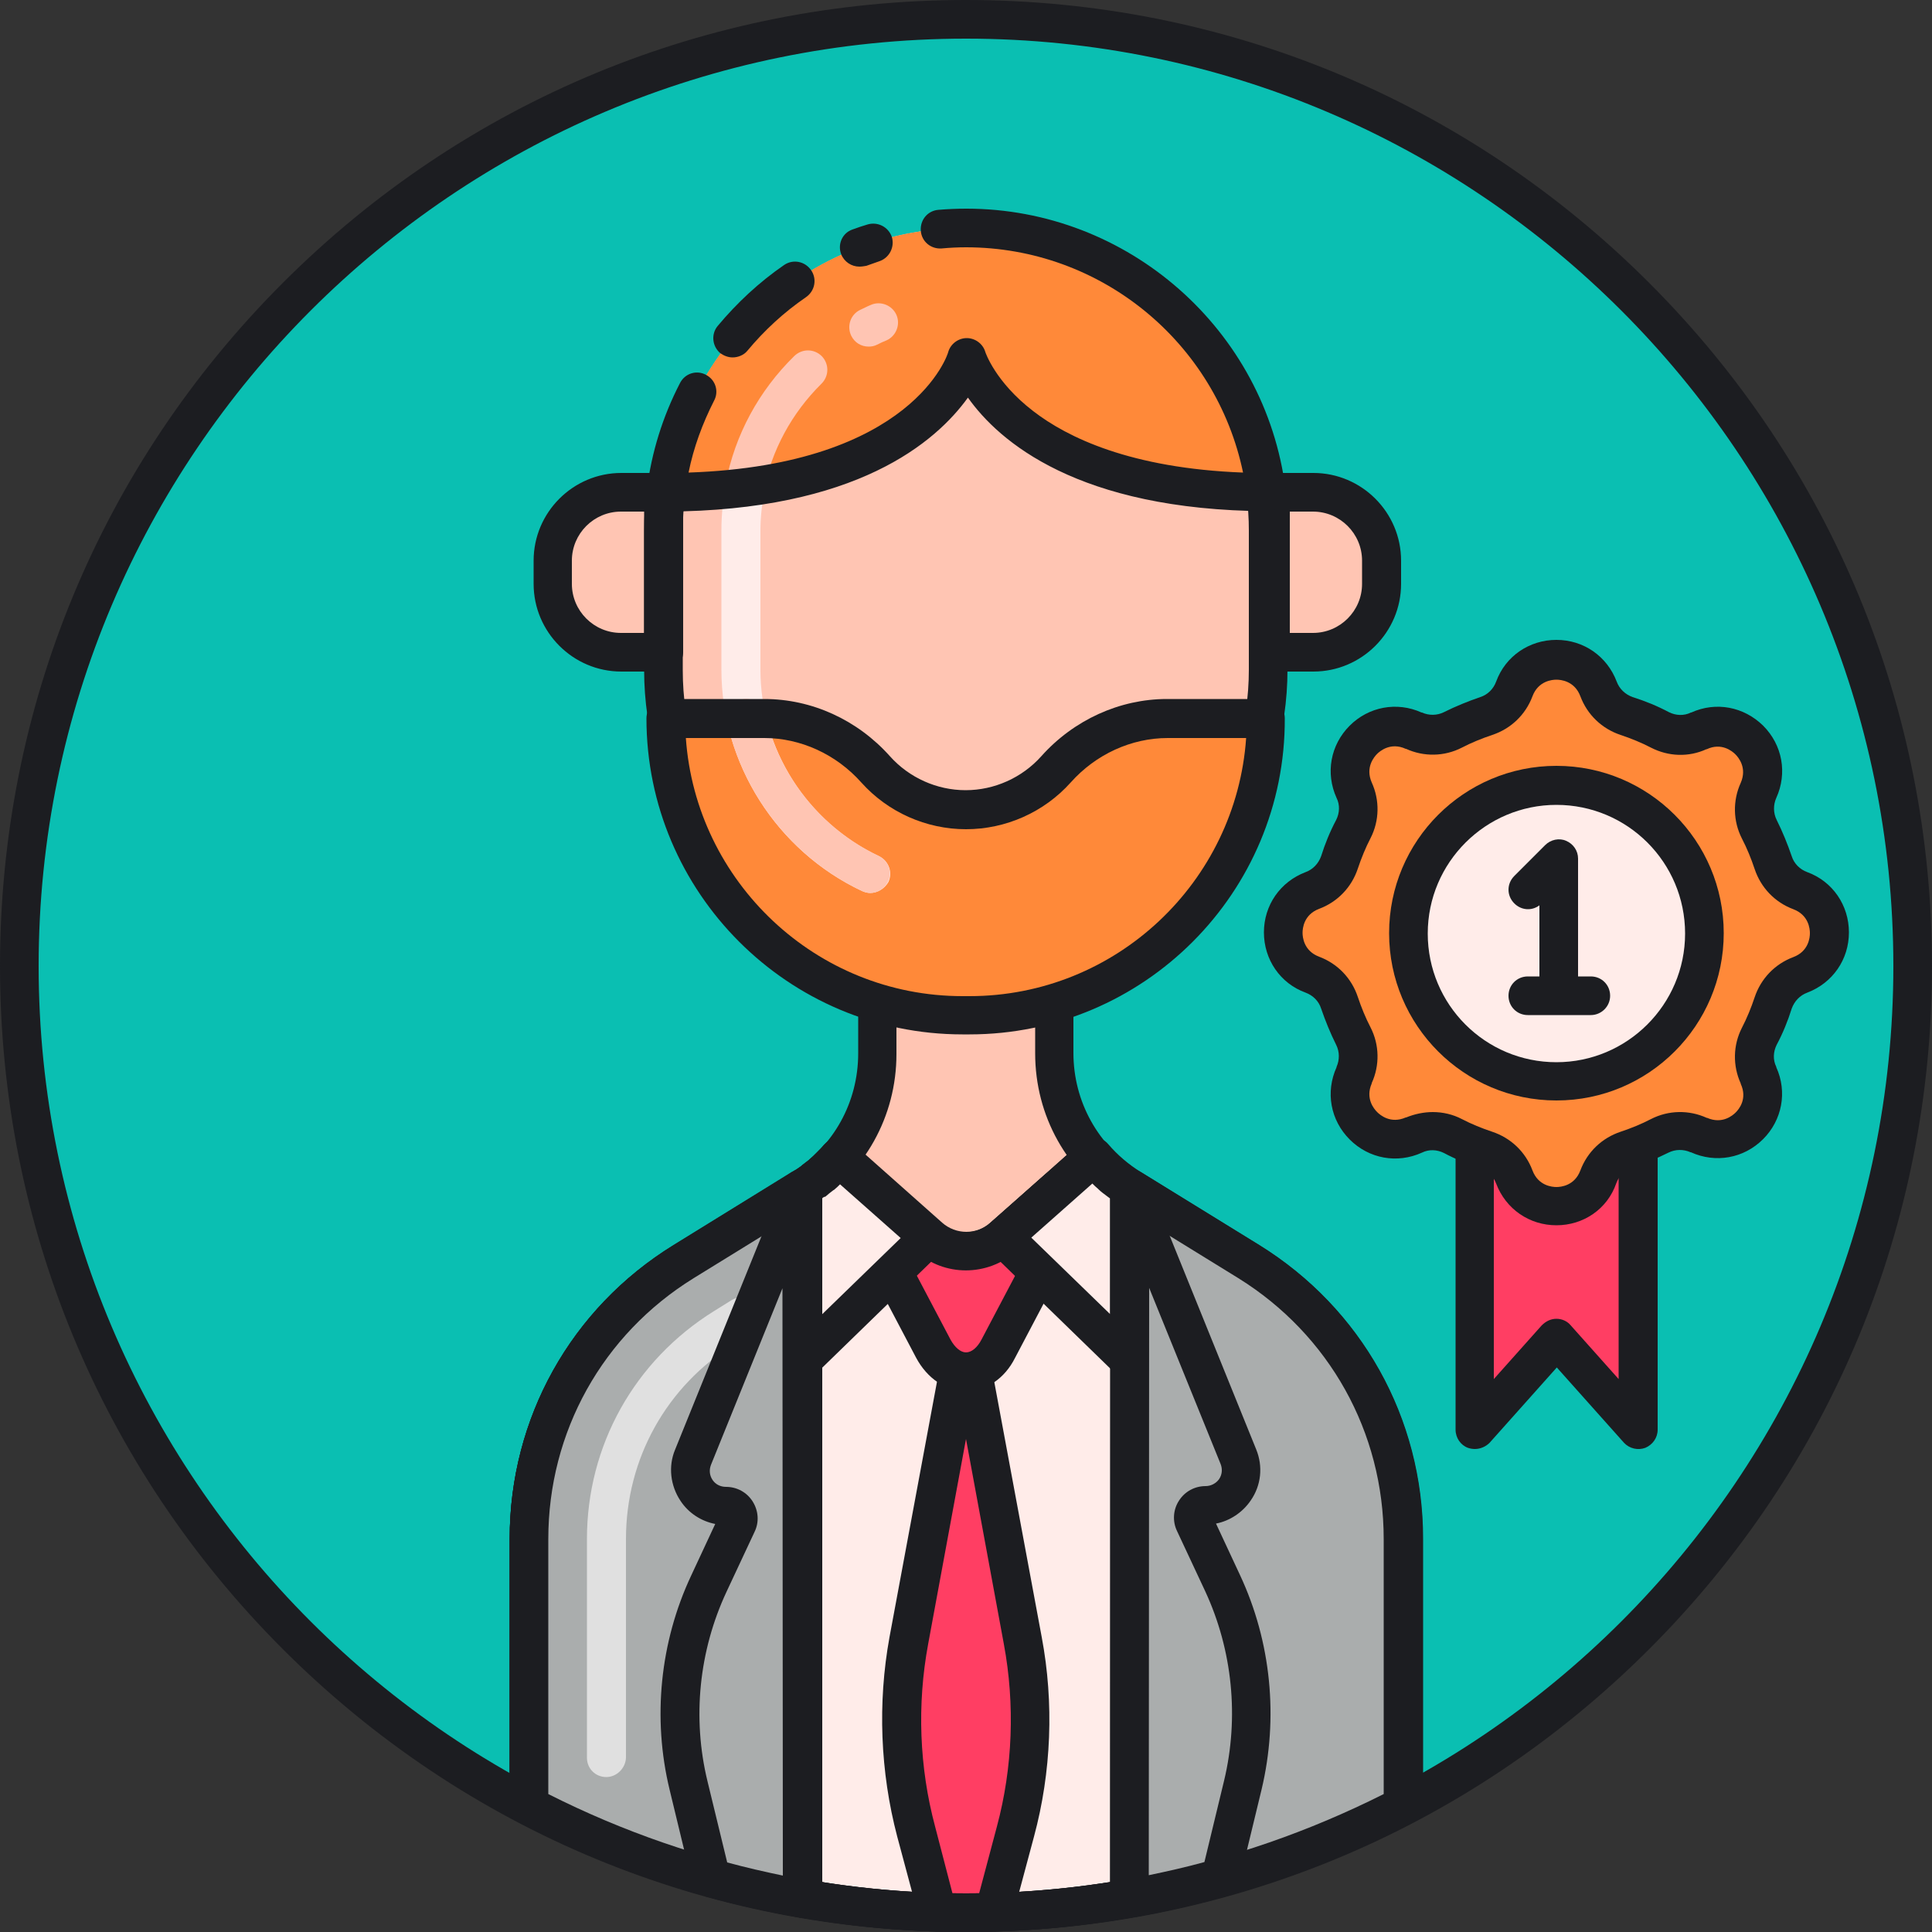 <?xml version="1.0" standalone="no"?><!DOCTYPE svg PUBLIC "-//W3C//DTD SVG 1.1//EN" "http://www.w3.org/Graphics/SVG/1.1/DTD/svg11.dtd"><svg t="1741522828187" class="icon" viewBox="0 0 1024 1024" version="1.1" xmlns="http://www.w3.org/2000/svg" p-id="9925" xmlns:xlink="http://www.w3.org/1999/xlink" width="200" height="200"><rect x="0" y="0" width="1024" height="1024" fill="#333333" stroke="none"/><path d="M512 512m-501.76 0a501.76 501.76 0 1 0 1003.52 0 501.76 501.76 0 1 0-1003.52 0Z" fill="#0ABFB2" p-id="9926"></path><path d="M661.709 668.877l-62.874-38.707c-24.781-15.36-39.936-42.394-39.936-71.68v-25.395c0-14.131 8.397-26.624 21.094-32.768 54.477-25.6 92.16-80.896 92.16-145.203v-73.728C672.358 192.512 600.474 120.832 512 120.832s-160.358 71.885-160.358 160.358v73.728c0 64.102 37.683 119.603 92.16 145.203 12.698 5.939 21.094 18.637 21.094 32.768v25.395c0 29.286-15.155 56.32-39.936 71.68l-62.874 38.707c-50.995 31.539-81.92 87.04-81.92 146.842v141.517C349.594 993.28 428.442 1013.76 512 1013.76s162.406-20.48 231.629-56.525v-141.517c0-59.802-30.925-115.507-81.92-146.842z" fill="#FFC5B3" p-id="9927"></path><path d="M531.661 655.77c-11.264 10.035-28.058 10.035-39.322 0l-47.718-42.394c-5.53 6.349-12.083 12.083-19.456 16.589l-62.874 38.707c-50.995 31.539-81.92 87.04-81.92 146.842v141.517C349.594 993.28 428.442 1013.76 512 1013.76s162.406-20.48 231.629-56.525v-141.517c0-59.802-30.925-115.507-81.92-146.842l-62.874-38.707c-7.373-4.506-13.926-10.24-19.456-16.589l-47.718 42.189z" fill="#FFECE9" p-id="9928"></path><path d="M512 1024c-136.806 0-265.421-53.248-362.086-149.914S0 648.806 0 512 53.248 246.579 149.914 149.914 375.194 0 512 0s265.421 53.248 362.086 149.914S1024 375.194 1024 512s-53.248 265.421-149.914 362.086S648.806 1024 512 1024z m0-1003.52C241.05 20.48 20.48 241.05 20.48 512s220.57 491.52 491.52 491.52 491.52-220.57 491.52-491.52S782.95 20.48 512 20.48z" fill="#1C1D21" p-id="9929"></path><path d="M512 706.56l-30.31 163.021c-6.144 33.587-4.915 68.198 3.891 101.171l11.469 42.803c4.915 0.205 10.035 0.205 14.95 0.205 5.12 0 10.035 0 14.95-0.205l11.469-42.803c8.806-32.973 10.035-67.584 3.891-101.171L512 706.56z" fill="#FF3E63" p-id="9930"></path><path d="M512 1024c-4.915 0-10.24 0-15.36-0.205-4.506-0.205-8.397-3.277-9.626-7.578l-11.469-42.803c-9.011-34.202-10.445-70.861-4.096-105.677l30.31-163.021c0.819-4.915 5.12-8.397 10.035-8.397s9.216 3.482 10.035 8.397l30.31 163.021c6.554 34.816 5.12 71.475-4.096 105.677l-11.469 42.803c-1.229 4.301-5.12 7.578-9.626 7.578-4.71 0.205-10.035 0.205-14.95 0.205z m-7.168-20.48h14.131l9.421-35.43c8.397-31.334 9.626-64.717 3.686-96.666l-20.07-108.749-20.07 108.749c-5.939 31.949-4.71 65.331 3.686 96.666l9.216 35.43z" fill="#1C1D21" p-id="9931"></path><path d="M329.114 345.702h22.528v-84.787h-22.528c-20.07 0-36.25 16.179-36.25 36.25v12.288c0 20.07 16.384 36.25 36.25 36.25zM696.115 345.702h-22.528v-84.787h22.528c20.07 0 36.25 16.179 36.25 36.25v12.288c0 20.07-16.384 36.25-36.25 36.25z" fill="#FFC5B3" p-id="9932"></path><path d="M351.846 355.942h-22.528c-25.6 0-46.49-20.89-46.49-46.49v-12.288c0-25.6 20.89-46.49 46.49-46.49h22.528c5.734 0 10.24 4.506 10.24 10.24v84.787c0 5.53-4.71 10.24-10.24 10.24z m-22.733-84.787c-14.336 0-26.01 11.674-26.01 26.01v12.288c0 14.336 11.674 26.01 26.01 26.01h12.288v-64.307h-12.288zM696.115 355.942h-22.528c-5.734 0-10.24-4.506-10.24-10.24v-84.787c0-5.734 4.506-10.24 10.24-10.24h22.528c25.6 0 46.49 20.89 46.49 46.49v12.288c0 25.6-20.89 46.49-46.49 46.49z m-12.493-20.48h12.288c14.336 0 26.01-11.674 26.01-26.01v-12.288c0-14.336-11.674-26.01-26.01-26.01h-12.288v64.307z" fill="#1C1D21" p-id="9933"></path><path d="M512 120.832c-4.71 0-9.216 0.205-13.926 0.614-75.366 6.349-135.782 64.922-145.203 139.469 139.264-0.41 159.744-71.68 159.744-71.68s20.275 70.656 158.515 71.475C661.094 181.862 593.715 120.832 512 120.832z" fill="#FF8939" p-id="9934"></path><path d="M512 1024c-82.125 0-163.84-20.07-236.339-57.754-3.482-1.843-5.53-5.325-5.53-9.011v-141.517c0-63.898 32.358-122.061 86.835-155.648l62.874-38.707c21.914-13.517 35.021-37.069 35.021-63.078v-25.395c0-10.035-5.939-19.046-15.36-23.347-59.597-28.058-98.099-88.678-98.099-154.419v-73.728c0-7.168 0.41-14.541 1.434-21.504 0.614-5.53 5.939-9.626 11.469-8.806 5.53 0.614 9.626 5.734 8.806 11.469-0.819 6.349-1.229 12.698-1.229 19.046v73.728c0 57.958 33.792 111.206 86.221 135.987 16.384 7.782 27.034 24.166 27.034 41.984v25.395c0 32.973-16.794 63.078-44.851 80.486L367.411 677.888c-48.333 29.901-77.005 81.51-77.005 138.24v135.168C358.81 985.293 435.2 1003.52 512 1003.52s153.19-18.227 221.389-52.634v-135.168c0-56.73-28.877-108.339-77.005-138.24l-62.874-38.707c-28.058-17.408-44.851-47.309-44.851-80.486v-25.395c0-17.818 10.65-34.202 27.034-41.984 52.429-24.576 86.221-78.029 86.221-135.987v-73.728c0-6.349-0.41-12.698-1.229-19.046-0.614-5.53 3.277-10.65 8.806-11.469 5.53-0.819 10.65 3.277 11.469 8.806 0.819 7.168 1.434 14.336 1.434 21.709v73.728c0 65.741-38.502 126.362-98.099 154.419-9.421 4.506-15.36 13.517-15.36 23.347v25.395c0 25.805 13.107 49.357 35.021 63.078l62.874 38.707c54.272 33.587 86.835 91.75 86.835 155.648v141.517c0 3.891-2.048 7.373-5.53 9.011C675.84 1003.93 594.125 1024 512 1024z" fill="#1C1D21" p-id="9935"></path><path d="M618.906 380.928c-22.733 0-43.827 10.035-58.982 26.829-11.674 13.107-28.877 21.504-47.923 21.504s-36.045-8.192-47.923-21.504c-15.155-16.794-36.454-26.829-58.982-26.829h-52.224c0 86.835 70.451 157.286 157.286 157.286h3.686c86.835 0 157.286-70.451 157.286-157.286h-52.224z" fill="#FF8939" p-id="9936"></path><path d="M512 1024c-82.125 0-163.84-20.07-236.339-57.754-3.482-1.843-5.53-5.325-5.53-9.011v-141.517c0-63.898 32.358-122.061 86.835-155.648l62.874-38.707c6.349-3.891 12.083-8.806 17.203-14.746 1.638-1.843 3.891-3.072 6.349-3.482 3.072-0.41 5.939 0.41 8.192 2.458l47.718 42.394c7.373 6.554 18.432 6.554 25.805 0l47.718-42.394c1.843-1.638 4.301-2.662 6.758-2.662 3.072 0 5.939 1.229 7.782 3.482 4.915 5.734 10.65 10.65 17.203 14.746l62.874 38.707c54.272 33.587 86.835 91.75 86.835 155.648v141.517c0 3.891-2.048 7.373-5.53 9.011C675.84 1003.93 594.125 1024 512 1024z m-221.389-73.114C358.81 985.293 435.2 1003.52 512 1003.52s153.19-18.227 221.389-52.634v-135.168c0-56.73-28.877-108.339-77.005-138.24l-62.874-38.707c-5.325-3.277-10.24-6.963-14.746-11.264l-40.55 35.84c-15.155 13.312-37.888 13.312-52.838 0l-40.55-35.84c-4.506 4.301-9.421 7.987-14.746 11.264l-62.874 38.707c-48.333 29.901-77.005 81.51-77.005 138.24v135.168z" fill="#1C1D21" p-id="9937"></path><path d="M529.203 714.957l44.646-84.787h-13.107l-29.082 25.6c-11.264 10.035-28.058 10.035-39.322 0l-29.082-25.6h-13.107l44.646 84.787c8.397 16.179 26.01 16.179 34.406 0z" fill="#FF3E63" p-id="9938"></path><path d="M512 737.28c-10.65 0-20.48-6.554-26.419-17.613L440.934 634.88c-1.638-3.072-1.638-6.963 0.205-10.035s5.12-4.915 8.806-4.915h13.107c2.458 0 4.915 0.819 6.758 2.662l29.082 25.6c7.373 6.554 18.432 6.554 25.805 0l29.082-25.6c1.843-1.638 4.301-2.662 6.758-2.662h13.107c3.686 0 6.963 1.843 8.806 4.915s2.048 6.963 0.205 10.035l-44.646 84.787c-5.53 11.059-15.36 17.613-26.01 17.613z m-38.298-84.378l30.106 57.139c2.253 4.096 5.325 6.758 8.192 6.758s5.939-2.458 8.192-6.758l30.106-57.139-11.878 10.445c-15.155 13.312-37.888 13.312-52.838 0l-11.878-10.445z m55.501 62.054z" fill="#1C1D21" p-id="9939"></path><path d="M444.621 613.376c-0.205 0-0.205 0 0 0-1.229 1.434-2.662 2.867-3.891 4.096l-1.024 1.024c-1.229 1.229-2.662 2.662-4.096 3.686-0.205 0.205-0.41 0.205-0.41 0.41-1.229 1.024-2.662 2.048-3.891 3.072-0.41 0.41-1.024 0.614-1.434 1.024-1.434 1.024-2.867 2.048-4.506 3.072V720.896l66.97-65.126-47.718-42.394zM579.379 613.376s0.205 0 0 0c1.229 1.434 2.662 2.867 3.891 4.096l1.024 1.024c1.229 1.229 2.662 2.662 4.096 3.686 0.205 0.205 0.41 0.205 0.41 0.41 1.229 1.024 2.662 2.048 3.891 3.072 0.41 0.41 1.024 0.614 1.434 1.024 1.434 1.024 2.867 2.048 4.506 3.072V720.896l-66.97-65.126 47.718-42.394z" fill="#FFECE9" p-id="9940"></path><path d="M425.37 731.136c-1.434 0-2.662-0.205-3.891-0.819-3.891-1.638-6.349-5.325-6.349-9.421v-91.136c0-3.482 1.843-6.758 4.915-8.602 1.229-0.819 2.458-1.638 3.891-2.662 0.41-0.205 0.819-0.614 1.229-1.024 1.229-1.024 2.458-1.843 3.482-2.662l0.41-0.41c1.024-0.819 2.253-2.048 3.482-3.277l0.819-0.819c1.434-1.434 2.458-2.458 3.277-3.482l0.614-0.614c1.638-1.638 3.686-2.662 5.734-2.867 3.072-0.41 5.939 0.41 8.192 2.458l47.718 42.394c2.048 1.843 3.482 4.506 3.482 7.373s-1.024 5.53-3.072 7.578l-66.97 65.126c-1.843 1.843-4.506 2.867-6.963 2.867z m10.24-95.846v61.44l41.779-40.55-32.154-28.467c-1.024 1.024-1.843 1.843-2.867 2.662-0.205 0.205-0.41 0.41-0.614 0.41-1.434 1.024-2.867 2.253-4.301 3.482-0.614 0-1.229 0.41-1.843 1.024 0-0.205 0 0 0 0z m8.806-21.914z m0 0zM598.63 731.136c-2.662 0-5.12-1.024-7.168-2.867l-66.97-65.126c-2.048-2.048-3.072-4.71-3.072-7.578 0-2.867 1.229-5.53 3.482-7.373l47.718-42.394c2.253-2.048 5.325-2.867 8.192-2.458 2.253 0.41 4.301 1.434 5.939 3.072l0.41 0.41c1.024 1.024 2.048 2.253 3.277 3.482 0.205 0.41 0.614 0.614 0.819 0.819 1.434 1.434 2.458 2.458 3.686 3.277l0.41 0.41c1.024 0.819 2.253 1.843 3.482 2.662 0.41 0.205 0.819 0.614 1.229 1.024 1.434 1.024 2.662 1.843 3.891 2.662 3.072 1.843 4.915 5.12 4.915 8.602V720.896c0 4.096-2.458 7.782-6.349 9.421-1.229 0.614-2.458 0.819-3.891 0.819z m-52.019-75.162l41.779 40.55v-61.44h-0.205c-0.614-0.41-1.024-0.819-1.638-1.229-1.638-1.229-3.072-2.253-4.301-3.482l-0.41-0.41c-1.024-0.819-1.843-1.638-2.867-2.662l-32.358 28.672z" fill="#1C1D21" p-id="9941"></path><path d="M425.37 629.76l-0.205 0.205-62.874 38.707c-50.995 31.539-81.92 87.04-81.92 146.842v141.517c44.851 23.347 93.594 40.141 144.998 49.152V629.76z" fill="#AAADAD" p-id="9942"></path><path d="M425.37 1016.422c-0.614 0-1.229 0-1.843-0.205-51.61-9.011-101.376-25.805-147.866-50.176-3.482-1.843-5.53-5.325-5.53-9.011v-141.517c0-63.898 32.358-122.061 86.835-155.648l62.669-38.707c0.205 0 0.205-0.205 0.41-0.205 3.072-2.048 7.168-2.253 10.445-0.41 3.277 1.843 5.325 5.325 5.325 9.011v376.422c0 3.072-1.434 5.939-3.686 7.782-2.048 1.843-4.506 2.662-6.758 2.662z m-134.758-65.536c39.322 19.866 81.306 34.406 124.518 43.008V648.192l-47.514 29.286c-48.333 29.901-77.005 81.51-77.005 138.24v135.168z" fill="#1C1D21" p-id="9943"></path><path d="M598.63 629.76l0.205 0.205 62.874 38.707c50.995 31.539 81.92 87.04 81.92 146.842v141.517c-44.851 23.347-93.594 40.141-144.998 49.152V629.76z" fill="#AAADAD" p-id="9944"></path><path d="M598.63 1016.422c-2.458 0-4.71-0.819-6.554-2.458-2.253-2.048-3.686-4.915-3.686-7.782V629.76c0-3.686 2.048-7.168 5.325-9.011s7.168-1.638 10.445 0.205c0 0 0.205 0.205 0.41 0.205l62.669 38.707c54.272 33.587 86.835 91.75 86.835 155.648v141.517c0 3.891-2.048 7.373-5.53 9.011-46.49 24.166-96.256 41.165-147.866 50.176-0.819 0.205-1.434 0.205-2.048 0.205z m10.24-368.23v345.702c43.213-8.602 84.992-23.142 124.518-43.008v-135.168c0-56.73-28.877-108.339-77.005-138.24l-47.514-29.286z" fill="#1C1D21" p-id="9945"></path><path d="M424.96 629.965L367.411 772.096c-4.915 12.288 4.096 25.805 17.408 25.805 4.71 0 7.987 4.915 5.939 9.216l-14.95 31.949c-15.565 33.382-19.456 71.066-10.854 106.906l11.878 49.152c15.77 4.506 31.949 7.987 48.333 10.854l-0.205-376.013zM598.835 629.965l57.549 142.131c4.915 12.288-4.096 25.805-17.408 25.805-4.71 0-7.987 4.915-5.939 9.216l14.95 31.949c15.565 33.382 19.456 71.066 10.854 106.906l-11.878 49.152c-15.77 4.506-31.949 7.987-48.333 10.854l0.205-376.013z" fill="#AAADAD" p-id="9946"></path><path d="M598.63 1016.422c-2.458 0-4.71-0.819-6.554-2.458-2.253-2.048-3.686-4.915-3.686-7.782l0.205-376.218c0-4.915 3.482-9.011 8.192-10.035 4.915-1.024 9.626 1.638 11.469 6.144l57.549 142.131c3.686 9.011 2.662 19.046-2.867 27.034-4.301 6.349-11.059 10.854-18.432 12.288l12.698 27.238c16.589 35.43 20.48 75.776 11.469 113.664l-11.878 49.152c-0.819 3.686-3.686 6.554-7.168 7.373-16.179 4.506-32.768 8.192-49.357 11.059-0.41 0.41-1.024 0.41-1.638 0.41z m10.445-333.824l-0.205 311.296c9.83-2.048 19.866-4.301 29.491-6.963l10.445-43.213c7.987-33.382 4.506-69.018-10.035-100.352l-14.95-31.949c-2.458-5.12-2.048-11.264 1.024-15.974 3.072-4.915 8.397-7.782 14.131-7.782 2.867 0 5.53-1.434 7.168-3.686 1.638-2.458 1.843-5.325 0.819-7.987l-37.888-93.389z" fill="#1C1D21" p-id="9947"></path><path d="M868.352 757.76l-43.418-48.538-43.213 48.538v-163.43H868.352z" fill="#FF3E63" p-id="9948"></path><path d="M781.722 768c-1.229 0-2.458-0.205-3.686-0.614-3.891-1.434-6.554-5.325-6.554-9.626v-163.43c0-5.734 4.506-10.24 10.24-10.24H868.352c5.734 0 10.24 4.506 10.24 10.24V757.76c0 4.301-2.662 7.987-6.554 9.626-3.891 1.434-8.397 0.41-11.264-2.662l-35.635-39.936-35.635 39.936c-2.048 2.048-4.915 3.277-7.782 3.277z m43.213-69.018c2.867 0 5.734 1.229 7.578 3.482l25.395 28.467v-126.362h-66.15v126.362L817.152 702.464c2.253-2.253 4.915-3.482 7.782-3.482z" fill="#1C1D21" p-id="9949"></path><path d="M932.045 570.163c-3.072-6.554-2.867-14.131 0.41-20.685 2.867-5.734 5.325-11.469 7.373-17.613 2.253-6.963 7.578-12.288 14.336-14.95 20.685-7.782 20.685-36.864 0-44.646-6.758-2.458-12.083-7.987-14.336-14.95-2.048-6.144-4.506-12.083-7.373-17.613-3.277-6.554-3.482-14.131-0.41-20.685 9.216-20.07-11.469-40.755-31.539-31.539-6.554 3.072-14.131 2.867-20.685-0.41-5.734-2.867-11.469-5.325-17.613-7.373-6.963-2.253-12.288-7.578-14.95-14.336-7.782-20.685-36.864-20.685-44.646 0-2.458 6.758-7.987 12.083-14.95 14.336-6.144 2.048-12.083 4.506-17.613 7.373-6.554 3.277-14.131 3.482-20.685 0.41-20.07-9.216-40.755 11.469-31.539 31.539 3.072 6.554 2.867 14.131-0.41 20.685-2.867 5.734-5.325 11.469-7.373 17.613-2.253 6.963-7.578 12.288-14.336 14.95-20.685 7.782-20.685 36.864 0 44.646 6.758 2.458 12.083 7.987 14.336 14.95 2.048 6.144 4.506 12.083 7.373 17.613 3.277 6.554 3.482 14.131 0.41 20.685-9.216 20.07 11.469 40.755 31.539 31.539 6.554-3.072 14.131-2.867 20.685 0.41 5.734 2.867 11.469 5.325 17.613 7.373 6.963 2.253 12.288 7.578 14.95 14.336 7.782 20.685 36.864 20.685 44.646 0 2.458-6.758 7.987-12.083 14.95-14.336 6.144-2.048 12.083-4.506 17.613-7.373 6.554-3.277 14.131-3.482 20.685-0.41 20.07 9.216 40.755-11.469 31.539-31.539z" fill="#FF8939" p-id="9950"></path><path d="M824.934 649.421c-14.336 0-26.829-8.602-31.949-22.118-1.434-3.891-4.506-6.758-8.397-8.192-6.554-2.048-13.107-4.71-19.251-7.987-3.686-1.843-7.987-2.048-11.674-0.205-13.107 5.939-28.058 3.277-38.298-6.963s-12.902-25.19-6.963-38.298v-0.205c1.638-3.686 1.638-7.987-0.205-11.674-3.072-6.144-5.734-12.698-7.987-19.251-1.229-3.891-4.301-6.963-8.192-8.397-13.517-4.915-22.118-17.613-22.118-31.949s8.602-26.829 22.118-31.949c3.891-1.434 6.758-4.506 8.192-8.397 2.048-6.554 4.71-13.107 7.987-19.251 1.843-3.686 2.048-7.987 0.205-11.674-5.939-13.107-3.277-28.058 6.963-38.298 10.035-10.035 24.986-12.902 38.093-6.963h0.205c3.686 1.638 7.987 1.638 11.674-0.205 6.144-3.072 12.698-5.734 19.251-7.987 3.891-1.229 6.963-4.301 8.397-8.192 4.915-13.517 17.613-22.118 31.949-22.118s26.829 8.602 31.949 22.118c1.434 3.891 4.506 6.758 8.397 8.192 6.554 2.048 13.107 4.71 19.251 7.987 3.686 1.843 7.987 2.048 11.674 0.205h0.205c13.107-5.939 27.853-3.072 38.093 6.963 10.24 10.24 12.902 25.19 6.963 38.298-1.638 3.686-1.638 7.987 0.205 11.674 3.072 6.144 5.734 12.698 7.987 19.251 1.229 3.891 4.301 6.963 8.192 8.397 13.517 4.915 22.118 17.613 22.118 31.949s-8.602 26.829-22.118 31.949c-3.891 1.434-6.758 4.506-8.192 8.397-2.048 6.554-4.71 13.107-7.987 19.251-1.843 3.686-2.048 7.987-0.205 11.674v0.205c5.939 13.107 3.072 28.058-6.963 38.093-10.24 10.24-25.19 12.902-38.298 6.963h-0.205c-3.686-1.638-7.987-1.638-11.674 0.205-6.144 3.072-12.698 5.734-19.251 7.987-3.891 1.229-6.963 4.301-8.397 8.192-4.71 13.722-17.408 22.323-31.744 22.323z m-65.536-60.006c5.325 0 10.65 1.229 15.36 3.686 5.12 2.662 10.65 4.915 16.179 6.758 9.83 3.277 17.613 10.65 21.299 20.48 3.072 8.192 10.445 8.806 12.698 8.806 2.253 0 9.626-0.614 12.698-8.806 3.686-9.83 11.469-17.203 21.299-20.48 5.53-1.843 11.059-4.096 16.179-6.758 9.216-4.71 20.07-4.915 29.491-0.614h0.205c7.987 3.482 13.517-1.229 15.155-2.867 1.638-1.638 6.349-7.168 2.662-15.155v-0.205c-4.301-9.421-4.096-20.275 0.614-29.491 2.662-5.12 4.915-10.65 6.758-16.179 3.277-9.83 10.65-17.613 20.48-21.299 8.192-3.072 8.806-10.445 8.806-12.698s-0.614-9.626-8.806-12.698c-9.83-3.686-17.203-11.469-20.48-21.299-1.843-5.53-4.096-11.059-6.758-16.179-4.71-9.216-4.915-20.07-0.614-29.491 3.482-7.987-1.229-13.517-2.867-15.155-1.638-1.638-7.373-6.349-15.155-2.662h-0.205c-9.421 4.301-20.07 3.891-29.286-0.819-5.12-2.662-10.65-4.915-16.179-6.758-9.83-3.277-17.613-10.65-21.299-20.48-3.072-8.192-10.445-8.806-12.698-8.806-2.253 0-9.626 0.614-12.698 8.806-3.686 9.83-11.469 17.203-21.299 20.48-5.53 1.843-11.059 4.096-16.179 6.758-9.216 4.71-20.07 4.915-29.491 0.614h-0.205c-7.987-3.686-13.722 1.229-15.155 2.662-1.638 1.638-6.349 7.168-2.867 15.155 4.301 9.421 4.096 20.275-0.614 29.491-2.662 5.12-4.915 10.65-6.758 16.179-3.277 9.83-10.65 17.613-20.48 21.299-8.192 3.072-8.806 10.445-8.806 12.698s0.614 9.626 8.806 12.698c9.83 3.686 17.203 11.469 20.48 21.299 1.843 5.53 4.096 11.059 6.758 16.179 4.71 9.216 4.915 20.07 0.614 29.491v0.205c-3.482 7.987 1.229 13.517 2.867 15.155 1.638 1.638 7.168 6.349 15.155 2.867h0.205c4.506-1.843 9.421-2.867 14.131-2.867z" fill="#1C1D21" p-id="9951"></path><path d="M824.934 494.797m-78.438 0a78.438 78.438 0 1 0 156.877 0 78.438 78.438 0 1 0-156.877 0Z" fill="#FFECE9" p-id="9952"></path><path d="M824.934 583.27c-48.947 0-88.678-39.731-88.678-88.678s39.731-88.678 88.678-88.678 88.678 39.731 88.678 88.678-39.731 88.678-88.678 88.678z m0-156.672c-37.478 0-68.198 30.515-68.198 68.198s30.515 68.198 68.198 68.198c37.478 0 68.198-30.515 68.198-68.198s-30.515-68.198-68.198-68.198z" fill="#1C1D21" p-id="9953"></path><path d="M826.163 534.118c-5.734 0-10.24-4.506-10.24-10.24v-44.032c-4.096 3.072-9.626 2.662-13.312-1.024-4.096-4.096-4.096-10.445 0-14.541l16.384-16.384c2.867-2.867 7.373-3.891 11.059-2.253 3.891 1.638 6.349 5.325 6.349 9.421v68.608c0 5.939-4.506 10.445-10.24 10.445z" fill="#1C1D21" p-id="9954"></path><path d="M843.162 538.01h-33.382c-5.734 0-10.24-4.506-10.24-10.24s4.506-10.24 10.24-10.24h33.382c5.734 0 10.24 4.506 10.24 10.24s-4.71 10.24-10.24 10.24z" fill="#1C1D21" p-id="9955"></path><path d="M461.21 473.293c-1.434 0-2.867-0.41-4.301-1.024-45.261-21.299-74.547-67.379-74.547-117.35v-73.728c0-8.397 0.819-16.589 2.458-24.781 1.024-5.53 6.554-9.216 12.083-8.192s9.216 6.554 8.192 12.083c-1.229 6.758-2.048 13.926-2.048 20.89v73.728c0 42.189 24.576 80.896 62.874 98.918 5.12 2.458 7.373 8.602 4.915 13.722-2.048 3.482-5.734 5.734-9.626 5.734z" fill="#FFECE9" p-id="9956"></path><path d="M460.39 183.706c-3.891 0-7.373-2.048-9.216-5.734-2.458-5.12-0.41-11.264 4.71-13.722 1.843-0.819 3.686-1.843 5.734-2.662 5.12-2.253 11.264 0.205 13.517 5.325s-0.205 11.264-5.325 13.517c-1.638 0.614-3.277 1.434-4.915 2.253-1.638 0.819-3.072 1.024-4.506 1.024zM394.854 268.493c-0.614 0-1.229 0-2.048-0.205-5.53-1.024-9.216-6.554-8.192-12.083 4.915-25.805 17.613-49.152 36.454-67.584 4.096-3.891 10.445-3.891 14.541 0.205 3.891 4.096 3.891 10.445-0.205 14.541-15.77 15.565-26.419 35.226-30.72 56.934-0.819 4.915-5.12 8.192-9.83 8.192zM461.21 473.293c-1.434 0-2.867-0.41-4.301-1.024-36.045-16.998-62.669-50.176-71.475-89.293-1.229-5.53 2.253-11.059 7.782-12.288 5.53-1.229 11.059 2.253 12.288 7.782 7.373 32.768 29.901 60.826 60.211 75.162 5.12 2.458 7.373 8.602 4.915 13.722-1.843 3.686-5.53 5.939-9.421 5.939z" fill="#FFC5B3" p-id="9957"></path><path d="M352.87 271.155c-2.867 0-5.734-1.229-7.578-3.482-2.048-2.253-2.867-5.12-2.458-7.987 2.458-19.866 8.397-38.912 17.613-56.73 2.662-5.12 8.806-6.963 13.722-4.301 5.12 2.662 6.963 8.806 4.301 13.722-6.144 12.083-10.854 24.781-13.517 38.093 119.194-4.096 137.626-63.283 137.626-63.898 1.229-4.301 5.325-7.373 9.83-7.373s8.602 3.072 9.83 7.373c0 0 5.12 15.77 25.395 31.334 18.022 13.926 51.61 30.31 111.206 32.563-14.336-69.018-75.366-119.398-146.842-119.398-4.301 0-8.602 0.205-12.902 0.614-5.734 0.41-10.65-3.686-11.059-9.421-0.41-5.734 3.686-10.65 9.421-11.059 4.915-0.41 9.83-0.614 14.746-0.614 85.606 0 158.515 64.102 169.165 148.89 0.41 2.867-0.614 5.939-2.458 7.987-1.843 2.253-4.71 3.482-7.578 3.482-100.147-0.614-141.926-37.069-158.31-60.211-16.998 23.552-58.982 60.006-160.154 60.416 0.205 0 0 0 0 0z" fill="#1C1D21" p-id="9958"></path><path d="M388.301 189.44c-2.253 0-4.506-0.819-6.554-2.253-4.301-3.686-4.915-10.035-1.434-14.336 10.24-12.288 22.118-23.347 35.226-32.358 4.71-3.277 11.059-2.048 14.336 2.662 3.277 4.71 2.048 11.059-2.662 14.336-11.674 7.987-22.118 17.613-31.13 28.467-1.843 2.253-4.915 3.482-7.782 3.482zM455.475 141.312c-4.096 0-7.987-2.458-9.626-6.554-2.048-5.325 0.614-11.264 5.939-13.107 2.662-1.024 5.325-1.843 7.987-2.662 5.325-1.638 11.059 1.229 12.902 6.554 1.638 5.325-1.229 11.059-6.554 12.902-2.253 0.819-4.71 1.638-6.963 2.458-1.229 0.205-2.458 0.41-3.686 0.41zM513.843 548.25h-3.686c-92.365 0-167.526-75.162-167.526-167.526 0-5.734 4.506-10.24 10.24-10.24h52.224c25.19 0 49.357 11.059 66.56 30.31 10.24 11.469 24.986 18.022 40.141 18.022s29.901-6.554 40.141-18.022c17.203-19.251 41.574-30.31 66.56-30.31h52.224c5.734 0 10.24 4.506 10.24 10.24 0.41 92.365-74.752 167.526-167.117 167.526zM363.52 391.168c5.325 76.186 69.018 136.806 146.637 136.806h3.686c77.619 0 141.312-60.416 146.637-136.806h-41.574c-19.251 0-38.093 8.602-51.405 23.552-14.131 15.77-34.406 24.781-55.501 24.781s-41.37-9.011-55.501-24.781c-13.312-14.95-32.154-23.552-51.405-23.552h-41.574z" fill="#1C1D21" p-id="9959"></path><path d="M321.331 941.875c-5.734 0-10.24-4.506-10.24-10.24v-115.917c0-49.562 25.19-94.618 67.379-120.832l9.216-5.734c4.915-3.072 11.059-1.434 14.131 3.277s1.434 11.059-3.277 14.131l-9.216 5.734c-36.045 22.323-57.549 60.826-57.549 103.424v115.917c-0.205 5.53-4.915 10.24-10.445 10.24z" fill="#E0E0E0" p-id="9960"></path><path d="M425.165 1016.422c-0.614 0-1.229 0-1.843-0.205-16.589-2.867-33.178-6.554-49.357-11.059-3.482-1.024-6.349-3.891-7.168-7.373l-11.878-49.152c-9.216-37.888-5.12-78.438 11.469-113.664l12.698-27.238c-7.373-1.434-14.131-5.734-18.432-12.288-5.325-7.987-6.554-18.227-2.867-27.034l57.549-142.131c1.843-4.506 6.554-7.168 11.469-6.144 4.71 1.024 8.192 5.12 8.192 10.035l0.205 376.218c0 3.072-1.434 5.939-3.686 7.782-1.638 1.434-3.891 2.253-6.349 2.253zM385.434 987.136c9.83 2.662 19.661 4.915 29.491 6.963l-0.205-311.296-37.888 93.594c-1.024 2.662-0.819 5.53 0.819 7.987 1.638 2.458 4.301 3.686 7.168 3.686 5.734 0 11.059 2.867 14.131 7.782s3.482 10.854 1.024 15.974L385.024 843.776c-14.541 31.13-18.227 66.765-10.035 100.352l10.445 43.008z" fill="#1C1D21" p-id="9961"></path></svg>